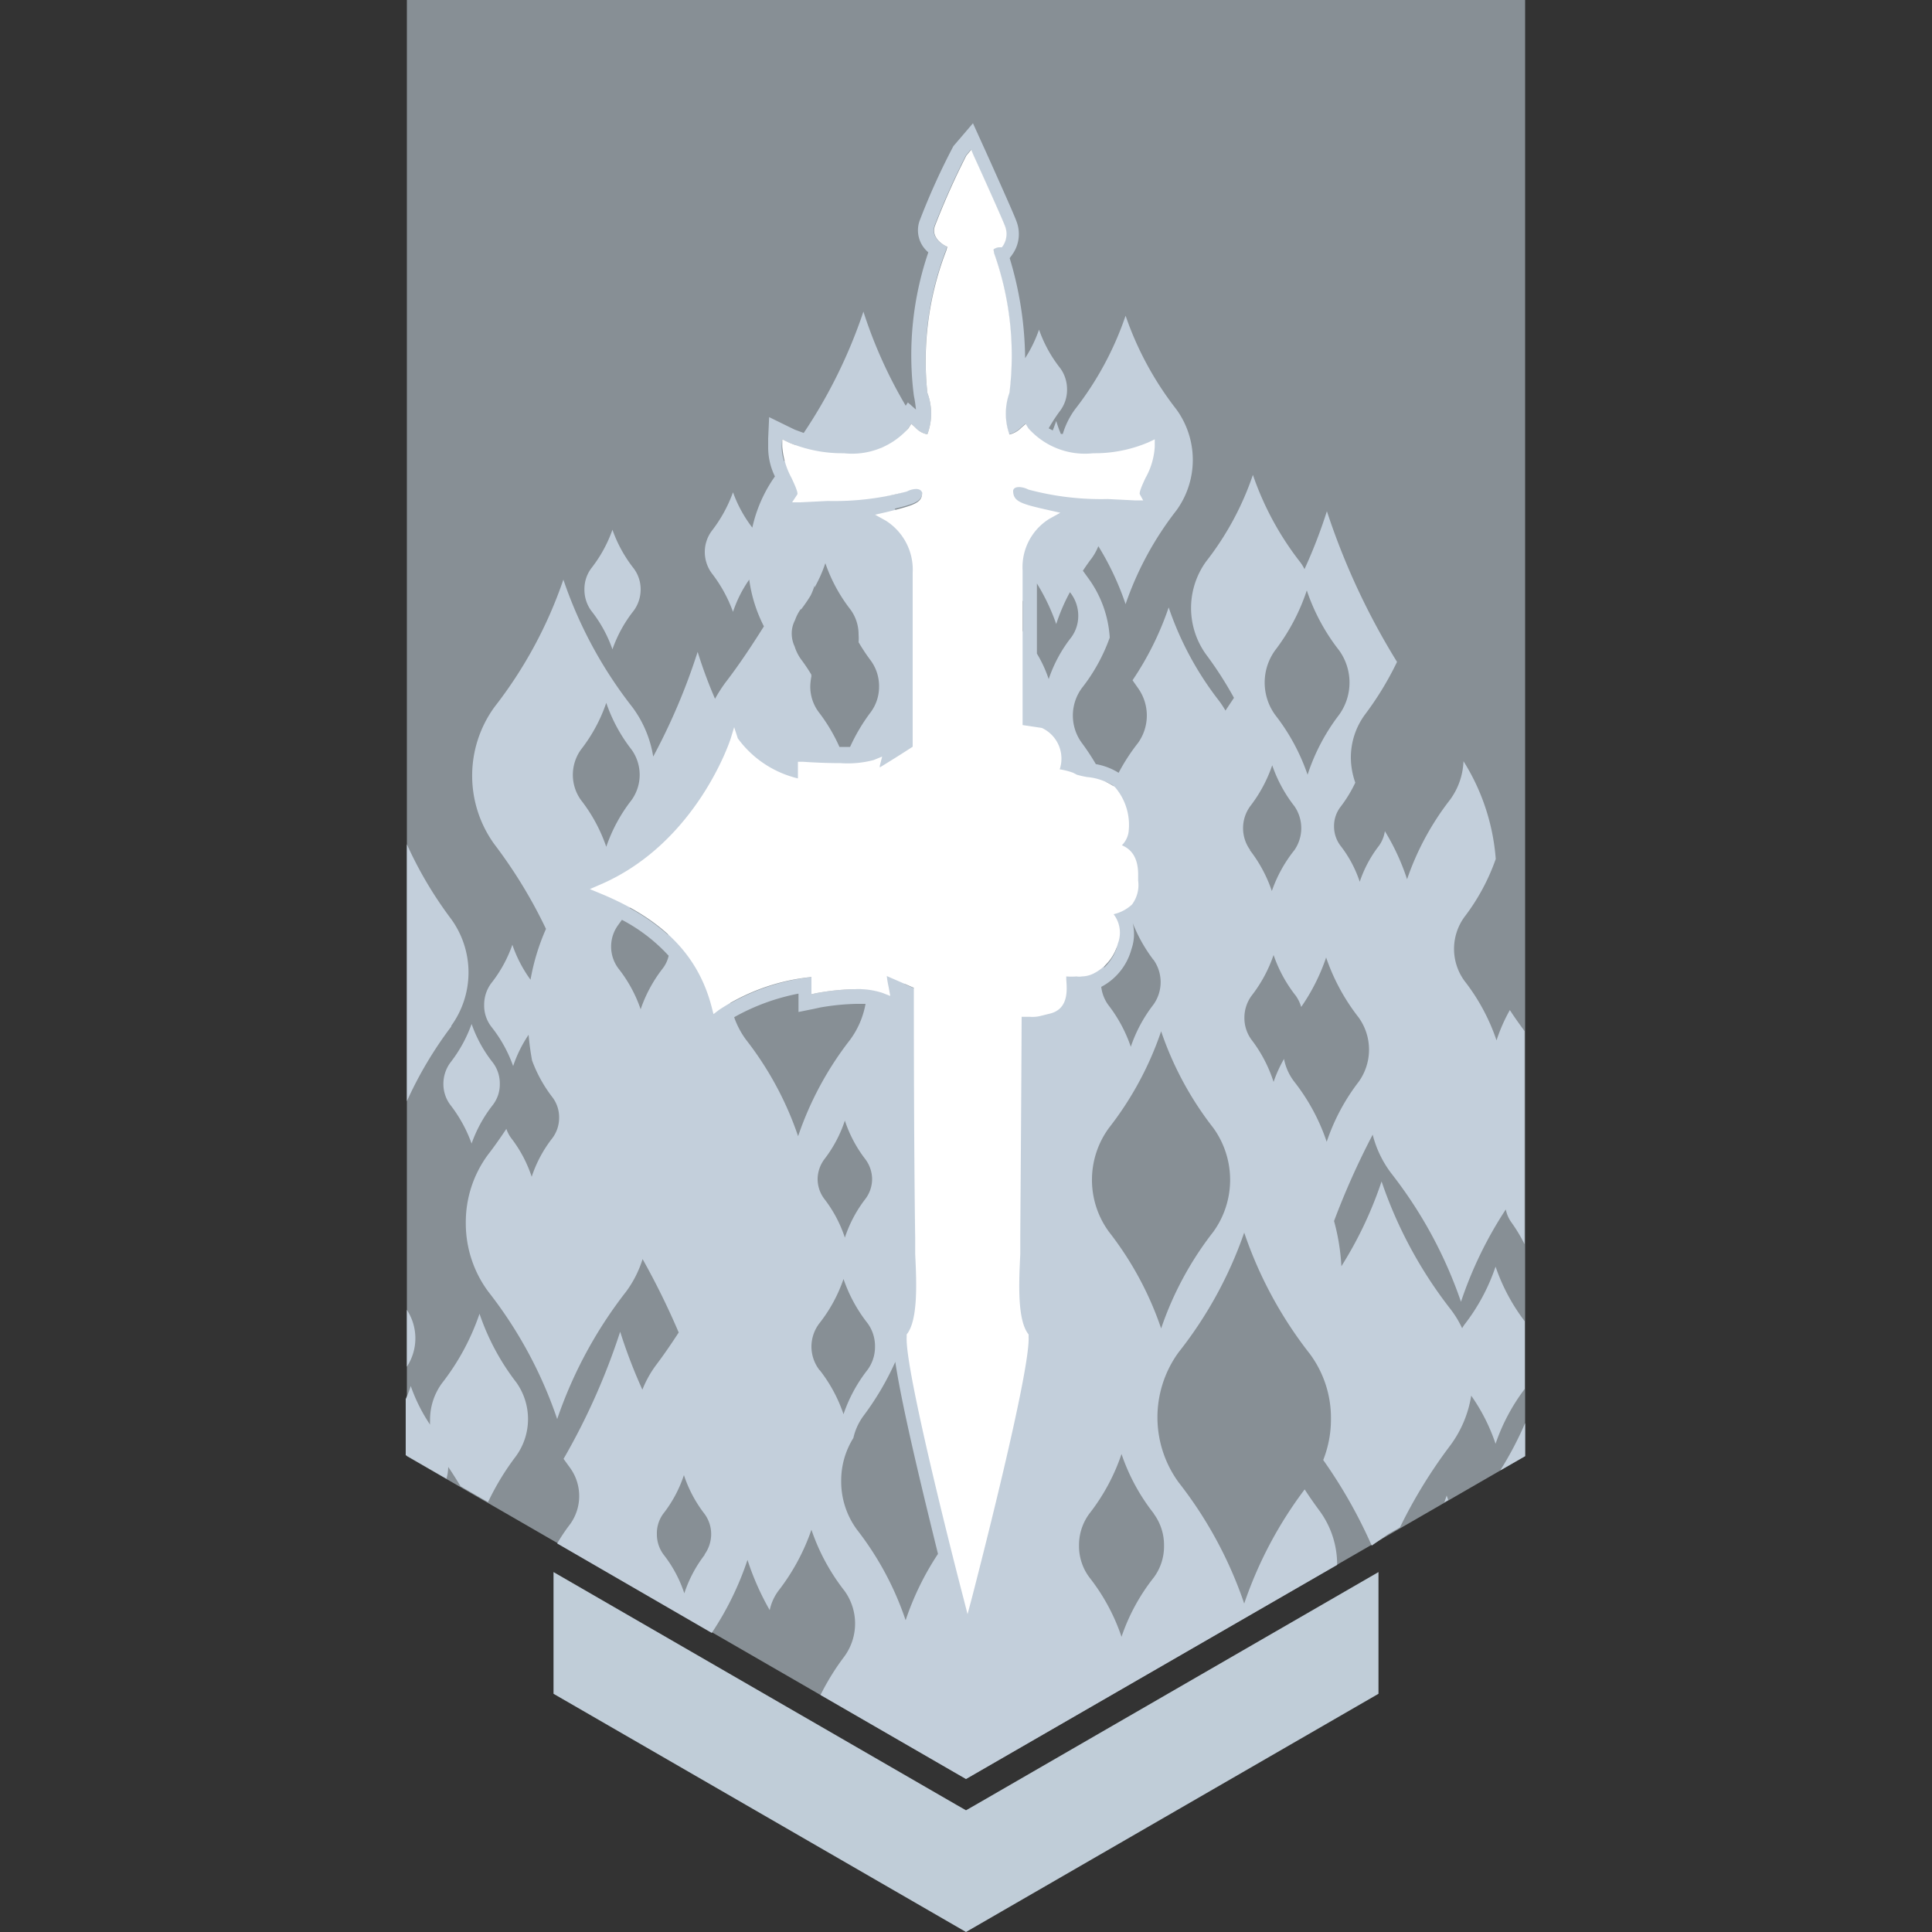 <svg xmlns="http://www.w3.org/2000/svg" viewBox="0 0 100 100">
    <rect x="0" y="0" width="100" height="100" fill="#333333" stroke="none"/>
    <defs>
        <style>.cls-1{fill:#878f95;}.cls-2{fill:#c3cfdb;}.cls-3{fill:#c0cdd8;}.cls-4{fill:#fff;}</style>
    </defs>
    <title>Faction -Order of the Gauntlet - Banner</title>
    <g id="Faction_Banners" data-name="Faction Banners">
        <g id="Order_of_the_Gauntlet" data-name="Order of the Gauntlet">
            <path class="cls-1" d="M78.94,75.37,50,92.08,21.06,75.37V0H78.94Z"/>
            <path class="cls-2"
                  d="M30.6,31.61a1.85,1.85,0,0,1-.35-1.1,1.8,1.8,0,0,1,.35-1.09h0a7,7,0,0,0,1.1-2,7,7,0,0,0,1.1,2h0a1.8,1.8,0,0,1,.36,1.09,1.86,1.86,0,0,1-.36,1.1h0a6.84,6.84,0,0,0-1.1,2,6.84,6.84,0,0,0-1.1-2ZM21.06,67.8v2.94a2.68,2.68,0,0,0,0-2.94ZM24.41,53a7.15,7.15,0,0,1-1.1,2h0a1.86,1.86,0,0,0-.36,1.1,1.8,1.8,0,0,0,.36,1.09h0a7.26,7.26,0,0,1,1.1,2,7,7,0,0,1,1.1-2h0a1.74,1.74,0,0,0,.36-1.09,1.79,1.79,0,0,0-.36-1.1h0A6.84,6.84,0,0,1,24.41,53Zm-1.05.09a4.71,4.71,0,0,0,0-5.51h0a20.43,20.43,0,0,1-2.3-3.88V57a20.11,20.11,0,0,1,2.3-3.87ZM78.94,75.37V73.66a17.75,17.75,0,0,1-1.29,2.45Zm-.71-12.1h0a1.69,1.69,0,0,1-.29-.67,20.54,20.54,0,0,0-2.32,4.78,22.72,22.72,0,0,0-3.57-6.6h0a5.55,5.55,0,0,1-1-2.05,39.74,39.74,0,0,0-2,4.47,11,11,0,0,1,.38,2.34,20.21,20.21,0,0,0,2.08-4.39,22.51,22.51,0,0,0,3.56,6.6h0a5.2,5.2,0,0,1,.61,1,2,2,0,0,1,.12-.19h0a10.18,10.18,0,0,0,1.61-3,10,10,0,0,0,1.51,2.83v3.5a10.11,10.11,0,0,0-1.51,2.84,9.65,9.65,0,0,0-1.26-2.49,5.87,5.87,0,0,1-1.08,2.57h0a25.79,25.79,0,0,0-2.61,4.25l-.61.35L71,80a25.42,25.42,0,0,0-2.51-4.43,5.73,5.73,0,0,0,.4-2.13,5.56,5.56,0,0,0-1.09-3.36h0A21.16,21.16,0,0,1,64.4,63.8,21.16,21.16,0,0,1,61,70h0a5.72,5.72,0,0,0,0,6.72h0A21.27,21.27,0,0,1,64.4,83a21.09,21.09,0,0,1,3.13-5.91c.23.36.49.73.77,1.11h0A4.69,4.69,0,0,1,69.21,81L50,92.08l-7.53-4.35a12.64,12.64,0,0,1,1.24-2h0a2.89,2.89,0,0,0,0-3.39h0A10.69,10.69,0,0,1,42,79.18a11,11,0,0,1-1.71,3.16,2.58,2.58,0,0,0-.45,1,13.76,13.76,0,0,1-1.15-2.6,15.75,15.75,0,0,1-1.85,3.78l-8-4.63a9.18,9.18,0,0,1,.67-1h0a2.49,2.49,0,0,0,0-2.91h0l-.34-.47a34.44,34.44,0,0,0,2.93-6.58,26.73,26.73,0,0,0,1.15,3A5.57,5.57,0,0,1,34,70.6h0c.42-.56.79-1.11,1.13-1.63a39.22,39.22,0,0,0-1.87-3.8,5.65,5.65,0,0,1-.85,1.68h0a22.58,22.58,0,0,0-3.57,6.6,22.28,22.28,0,0,0-3.57-6.6h0a5.93,5.93,0,0,1-1.16-3.56,5.87,5.87,0,0,1,1.16-3.54h0c.35-.45.65-.89.94-1.32a1.69,1.69,0,0,0,.25.48h0a6.68,6.68,0,0,1,1.06,2,6.58,6.58,0,0,1,1.07-2h0a1.75,1.75,0,0,0,.35-1.06,1.71,1.71,0,0,0-.35-1.06h0a7.14,7.14,0,0,1-1.05-1.9c-.08-.43-.14-.87-.18-1.33a6.66,6.66,0,0,0-.8,1.62,7,7,0,0,0-1.1-2h0A1.8,1.8,0,0,1,25.06,52a1.86,1.86,0,0,1,.36-1.1h0a6.84,6.84,0,0,0,1.1-2,6.77,6.77,0,0,0,.94,1.81,11.32,11.32,0,0,1,.8-2.63,25.07,25.07,0,0,0-2.67-4.38h0a6.05,6.05,0,0,1,0-7.1h0A22.58,22.58,0,0,0,29.16,30a22.28,22.28,0,0,0,3.57,6.6h0a5.83,5.83,0,0,1,1.08,2.56,32.12,32.12,0,0,0,2.3-5.42,24,24,0,0,0,.9,2.43,7.81,7.81,0,0,1,.53-.83h0c.77-1,1.42-2,2-2.92A7.5,7.5,0,0,1,38.78,30a6.41,6.41,0,0,0-.84,1.67,7.29,7.29,0,0,0-1.1-2h0a1.86,1.86,0,0,1-.36-1.1,1.83,1.83,0,0,1,.36-1.09h0a7.26,7.26,0,0,0,1.1-2,6.73,6.73,0,0,0,1,1.83,7.3,7.3,0,0,1,1.17-2.65,3.44,3.44,0,0,1-.35-1.53V22.7l.05-1.11,1,.49.33.16.46.17a26.21,26.21,0,0,0,3.09-6.28A24,24,0,0,0,46.88,21l.11-.17.42.37a6.89,6.89,0,0,0-.11-.73,16.51,16.51,0,0,1,.75-7.41,1.48,1.48,0,0,1-.46-1.61,35.45,35.45,0,0,1,1.76-3.89l.25-.29.76-.89.48,1.06.16.35c.45,1,1.51,3.36,1.61,3.66a1.82,1.82,0,0,1-.19,1.69l-.07.1-.09.12a18.33,18.33,0,0,1,.8,5.18,6.87,6.87,0,0,0,.72-1.48,6.84,6.84,0,0,0,1.1,2h0a1.85,1.85,0,0,1,.35,1.1,1.8,1.8,0,0,1-.35,1.09h0a8.34,8.34,0,0,0-.6.92l.21.11c.12-.31.18-.49.18-.49a6.07,6.07,0,0,0,.24.67l.1,0a4.19,4.19,0,0,1,.63-1.27h0a16.49,16.49,0,0,0,2.62-4.85,16.69,16.69,0,0,0,2.63,4.85h0a4.45,4.45,0,0,1,0,5.23h0a16.69,16.69,0,0,0-2.63,4.85,14.55,14.55,0,0,0-1.41-3,2.87,2.87,0,0,1-.34.62h0c-.17.22-.32.44-.46.65l.26.36h0A5.81,5.81,0,0,1,57.44,33,9.24,9.24,0,0,1,56,35.61h0a2.4,2.4,0,0,0,0,2.85h0a11.94,11.94,0,0,1,.72,1.09,3.32,3.32,0,0,1,1.18.45,10.12,10.12,0,0,1,1-1.54h0a2.44,2.44,0,0,0,0-2.85h0l-.28-.4a15.77,15.77,0,0,0,1.87-3.77,16.49,16.49,0,0,0,2.62,4.85h0a5.14,5.14,0,0,1,.32.49l.44-.66a19,19,0,0,0-1.44-2.24h0a4.11,4.11,0,0,1,0-4.82h0a15.19,15.19,0,0,0,2.42-4.48,15.49,15.49,0,0,0,2.42,4.48h0a2.06,2.06,0,0,1,.25.4,26.43,26.43,0,0,0,1.16-3,36.4,36.4,0,0,0,3.63,7.8A16.22,16.22,0,0,1,70.64,37h0a3.75,3.75,0,0,0-.72,2.22,3.93,3.93,0,0,0,.23,1.29,6.88,6.88,0,0,1-.77,1.26h0a1.63,1.63,0,0,0-.33,1,1.65,1.65,0,0,0,.33,1h0a6.22,6.22,0,0,1,1,1.87,6.31,6.31,0,0,1,1-1.87h0a1.72,1.72,0,0,0,.3-.75,11.76,11.76,0,0,1,1.15,2.49,14.19,14.19,0,0,1,2.22-4.11h0a3.59,3.59,0,0,0,.7-2,11.09,11.09,0,0,1,1.67,5.06,10.82,10.82,0,0,1-1.62,3h0a2.81,2.81,0,0,0,0,3.31h0a10.4,10.4,0,0,1,1.66,3.08,8.68,8.68,0,0,1,.69-1.57c.23.36.49.72.76,1.09V64.4A8.21,8.21,0,0,0,78.23,63.27ZM59.7,49.68h0a8.05,8.05,0,0,1-1.07-1.9h0a2.4,2.4,0,0,1-.07,1.36A3.12,3.12,0,0,1,57,51.08a2,2,0,0,0,.36.93h0a7.47,7.47,0,0,1,1.17,2.17A7.47,7.47,0,0,1,59.7,52h0a2,2,0,0,0,0-2.33ZM44.79,60a6.68,6.68,0,0,1-1.06-2,6.68,6.68,0,0,1-1.06,2A1.75,1.75,0,0,0,42.32,61a1.71,1.71,0,0,0,.35,1.06,6.68,6.68,0,0,1,1.06,2,6.68,6.68,0,0,1,1.06-2A1.71,1.71,0,0,0,45.14,61,1.75,1.75,0,0,0,44.79,60Zm2.57-10.78a2.76,2.76,0,0,0-.53,1.66v.06l.5.22c0,.46,0,.9,0,1.33,0,0,0,0,0,0h0A10.61,10.61,0,0,1,49,55.58a10.4,10.4,0,0,1,1.66-3.08h0a2.81,2.81,0,0,0,0-3.31h0A10.4,10.4,0,0,1,49,46.11a10.61,10.61,0,0,1-1.67,3.08ZM41.45,31.52a2.28,2.28,0,0,0-.3.58,1.45,1.45,0,0,0-.17.7,1.56,1.56,0,0,0,.15.66,2.32,2.32,0,0,0,.32.65h0a9.41,9.41,0,0,1,.54.8L42,35a3,3,0,0,0-.06.52,2.2,2.2,0,0,0,.43,1.33h0a8.9,8.9,0,0,1,1.08,1.81H44a9.53,9.53,0,0,1,1.07-1.8h0a2.2,2.2,0,0,0,.43-1.33,2.23,2.23,0,0,0-.43-1.34h0a9.7,9.7,0,0,1-.63-.95,2.56,2.56,0,0,0,0-.39,2.17,2.17,0,0,0-.42-1.3h0a8.27,8.27,0,0,1-1.3-2.4,7.12,7.12,0,0,1-.56,1.26.84.84,0,0,0,0-.1,3.37,3.37,0,0,1-.2.51,8,8,0,0,1-.5.73ZM32.59,47a10.4,10.4,0,0,1,2,1.4,1.61,1.61,0,0,0-.27-.52h0a7.19,7.19,0,0,1-1.14-2.12A6.1,6.1,0,0,1,32.59,47Zm5.2,4.94A11,11,0,0,1,42,50.57l0,.89.28-.06a12.12,12.12,0,0,1,2-.2l.54,0v-.09A4.48,4.48,0,0,0,44,48.44h0a17,17,0,0,1-2.7-5,17,17,0,0,1-2.7,5h0a4.48,4.48,0,0,0-.87,2.69A4,4,0,0,0,37.79,51.91ZM47,69.77c.19,1.87,1.32,6.64,2.12,9.83l.3-.42h0a4.28,4.28,0,0,0,0-5h0A16.81,16.81,0,0,1,47,69.77ZM57.36,49.68a2.13,2.13,0,0,0-.23.42,2.48,2.48,0,0,0,.69-1.1c-.13.21-.28.44-.46.68Zm-4.42-17V31.08a2,2,0,0,0-.18.82A2.08,2.08,0,0,0,52.94,32.7Zm4.27,7.76a5.57,5.57,0,0,1,.25.66s0-.16.16-.44A2.32,2.32,0,0,0,57.21,40.46Zm-1.4-8.56a1.93,1.93,0,0,0-.37-1.15h0l-.06-.08a9.78,9.78,0,0,0-.71,1.65,10.71,10.71,0,0,0-1-2.1v3.63a6.54,6.54,0,0,1,.61,1.32A7.2,7.2,0,0,1,55.44,33h0A1.87,1.87,0,0,0,55.81,31.9ZM47,22.18a2.61,2.61,0,0,1-1.37,1,2.5,2.5,0,0,0-.24,1.06,2.39,2.39,0,0,0,.46,1.42h0l0,0a3.91,3.91,0,0,0,1.1-.27,1.08,1.08,0,0,1,.48-.13c.27,0,.31.19.31.19,0,.48-.34.62-1.43.88a8.45,8.45,0,0,1,.95,2,9,9,0,0,1,1.43-2.64h0a2.34,2.34,0,0,0,.45-1.2l0,0h0a7.34,7.34,0,0,1,1.38,3.46,20.2,20.2,0,0,0,2.2-4.6,14,14,0,0,0,.5,1.32A12.86,12.86,0,0,0,54.19,23a1.71,1.71,0,0,1-.23-.13,3.71,3.71,0,0,0-.18.47,5.42,5.42,0,0,0-.42-1,2.09,2.09,0,0,1-.14-.17l-.15-.24-.22.19a1.27,1.27,0,0,1-.62.36,3.2,3.2,0,0,1,0-2.16,15.8,15.8,0,0,0-.8-7.24c0-.1-.05-.17,0-.2s.17-.09.28-.09h.13l.07-.1a1.12,1.12,0,0,0,.09-1c-.1-.29-1.44-3.26-1.6-3.6l-.15-.35-.25.3a38.92,38.92,0,0,0-1.63,3.65c-.19.54.31.93.64,1.07a1.45,1.45,0,0,1-.1.33A15.82,15.82,0,0,0,48,20.33,3.05,3.05,0,0,1,48,22.48a1.12,1.12,0,0,1-.62-.35l-.21-.19Zm-6.54.93a2.35,2.35,0,0,0,.13.77c.21-.28.4-.56.59-.84l-.37-.14-.33-.16ZM30.07,38.8a2.24,2.24,0,0,0,0,2.61h0a8.26,8.26,0,0,1,1.31,2.42,8.26,8.26,0,0,1,1.31-2.42,2.24,2.24,0,0,0,0-2.61h0a8.26,8.26,0,0,1-1.31-2.42,8.26,8.26,0,0,1-1.31,2.42ZM34.3,50.13h0a1.68,1.68,0,0,0,.31-.66,8.82,8.82,0,0,0-2.42-1.86l-.18.25h0a1.89,1.89,0,0,0,0,2.27h0a7.12,7.12,0,0,1,1.15,2.11A7.22,7.22,0,0,1,34.3,50.13Zm2.16,30.34a1.82,1.82,0,0,0,.35-1.06,1.77,1.77,0,0,0-.35-1.06h0a6.68,6.68,0,0,1-1.06-2,6.58,6.58,0,0,1-1.07,2h0A1.71,1.71,0,0,0,34,79.41a1.75,1.75,0,0,0,.35,1.06h0a6.58,6.58,0,0,1,1.07,2,6.68,6.68,0,0,1,1.06-2ZM44,53.82h0a4.46,4.46,0,0,0,.8-1.86l-.47,0a12.24,12.24,0,0,0-1.89.19l-.27.06-.84.17,0-.85v-.1A11.07,11.07,0,0,0,38,52.65a4.41,4.41,0,0,0,.61,1.16h0a17,17,0,0,1,2.7,5A17,17,0,0,1,44,53.82Zm-1.57,17.1h0a7.72,7.72,0,0,1,1.23,2.28,7.72,7.72,0,0,1,1.23-2.28h0a2,2,0,0,0,.4-1.22,2,2,0,0,0-.4-1.23h0a7.74,7.74,0,0,1-1.23-2.27,7.74,7.74,0,0,1-1.23,2.27A2,2,0,0,0,42,69.7,2,2,0,0,0,42.42,70.92Zm4.45,12.93a14.62,14.62,0,0,1,1.67-3.42c-.74-3-1.85-7.53-2.21-9.94a14.64,14.64,0,0,1-1.65,2.8h0a3.06,3.06,0,0,0-.52,1.14,4.15,4.15,0,0,0-.63,2.23,4.2,4.2,0,0,0,.82,2.52h0A15.81,15.81,0,0,1,46.87,83.85Zm12.84-5.51h0a10.31,10.31,0,0,1-1.67-3.08,10.4,10.4,0,0,1-1.66,3.08h0A2.73,2.73,0,0,0,55.85,80a2.7,2.7,0,0,0,.54,1.65h0a10.3,10.3,0,0,1,1.66,3.07,10.21,10.21,0,0,1,1.67-3.07h0A2.7,2.7,0,0,0,60.25,80,2.73,2.73,0,0,0,59.71,78.34Zm3.08-14.58a4.59,4.59,0,0,0,0-5.38h0a17,17,0,0,1-2.7-5,17,17,0,0,1-2.7,5h0a4.55,4.55,0,0,0,0,5.38h0a17,17,0,0,1,2.7,5,17,17,0,0,1,2.7-5ZM66,33.66A2.85,2.85,0,0,0,66,37h0a10.6,10.6,0,0,1,1.68,3.1A10.39,10.39,0,0,1,69.31,37h0a2.85,2.85,0,0,0,0-3.34h0a10.39,10.39,0,0,1-1.67-3.1A10.6,10.6,0,0,1,66,33.66ZM64.69,44h0a7.19,7.19,0,0,1,1.14,2.12A7.1,7.1,0,0,1,67,44h0a2,2,0,0,0,0-2.27h0a7.23,7.23,0,0,1-1.15-2.12,7.33,7.33,0,0,1-1.14,2.12h0a1.93,1.93,0,0,0,0,2.27Zm5.63,12a2.85,2.85,0,0,0,0-3.34h0a10.6,10.6,0,0,1-1.68-3.1,10.25,10.25,0,0,1-1.29,2.56,2,2,0,0,0-.28-.58,7.12,7.12,0,0,1-1.15-2.11,7.22,7.22,0,0,1-1.14,2.11h0a1.92,1.92,0,0,0-.37,1.14,1.9,1.9,0,0,0,.37,1.14h0A7.19,7.19,0,0,1,65.92,56a6.84,6.84,0,0,1,.54-1.19A2.79,2.79,0,0,0,67,56h0a10.39,10.39,0,0,1,1.67,3.1A10.6,10.6,0,0,1,70.32,56ZM26.76,71.6h0A12.24,12.24,0,0,1,24.82,68a12.24,12.24,0,0,1-1.94,3.59h0a3.2,3.2,0,0,0-.62,1.93,1.5,1.5,0,0,0,0,.22,8.75,8.75,0,0,1-1-2,4.66,4.66,0,0,1-.26.67v2.91l2.11,1.22a2.5,2.5,0,0,0,.09-.61c.25.36.46.71.64,1l1.42.82a13.37,13.37,0,0,1,1.44-2.37h0a3.27,3.27,0,0,0,0-3.86Zm48,6.16.2-.12-.08-.23Z"/>
            <polygon class="cls-3"
                     points="50.49 93.42 50 93.7 49.51 93.42 28.65 81.37 28.65 87.67 50 100 71.35 87.67 71.35 81.37 50.49 93.42"/>
            <path class="cls-4"
                  d="M58.91,45.58v-.31c0-1-.45-1.35-.84-1.52a1.23,1.23,0,0,0,.34-.65,3,3,0,0,0-.7-2.36,2.94,2.94,0,0,0-1.44-.52,4.72,4.72,0,0,1-.53-.12L55.55,40a3.69,3.69,0,0,0-.7-.18,1.75,1.75,0,0,0-.92-2.14h0l-1-.15,0-8a2.94,2.94,0,0,1,1.39-2.68l.56-.31-.62-.14c-1.42-.32-1.82-.44-1.82-1,0,0,0-.19.31-.19a1.15,1.15,0,0,1,.48.13,14.48,14.48,0,0,0,4.1.49l1.4.07.44,0L59,25.59c-.06-.1.16-.57.29-.85a3.72,3.72,0,0,0,.48-1.63v-.37l-.34.16a7.09,7.09,0,0,1-2.85.56,3.91,3.91,0,0,1-3.34-1.28l-.15-.24-.22.19a1.27,1.27,0,0,1-.62.36,3.2,3.2,0,0,1,0-2.16,15.8,15.8,0,0,0-.8-7.24c0-.1-.05-.17,0-.2s.17-.09.28-.09h.13l.07-.1a1.12,1.12,0,0,0,.09-1c-.1-.29-1.44-3.26-1.6-3.6l-.15-.35-.25.3a38.92,38.92,0,0,0-1.63,3.65c-.19.54.31.93.64,1.07a1.45,1.45,0,0,1-.1.33A15.82,15.82,0,0,0,48,20.33,3.05,3.05,0,0,1,48,22.48a1.12,1.12,0,0,1-.62-.35l-.21-.19-.16.24a3.89,3.89,0,0,1-3.33,1.28,7.14,7.14,0,0,1-2.86-.56l-.33-.16,0,.37a4,4,0,0,0,.48,1.63c.13.28.35.75.3.85L41,26l.43,0,1.41-.07a14.48,14.48,0,0,0,4.1-.49,1.08,1.08,0,0,1,.48-.13c.27,0,.31.19.31.19,0,.53-.41.65-1.82,1l-.62.14.56.31a3,3,0,0,1,1.39,2.7l0,9c-.52.34-1.19.76-1.7,1.07a.78.78,0,0,1,0-.09l.12-.47-.44.18a5.27,5.27,0,0,1-1.71.16c-1,0-1.93-.07-1.93-.07l-.28,0,0,.86a5.4,5.4,0,0,1-3.11-2.07L38,37.64l-.15.49c0,.06-1.74,5.49-6.79,7.66l-.53.23.53.22c3.26,1.34,5.09,3.21,5.78,5.9l.09.35.29-.22A10.56,10.56,0,0,1,42,50.57l0,.89.28-.06a12.12,12.12,0,0,1,2-.2,4,4,0,0,1,1.39.19l.41.16L46,51.11a5.5,5.5,0,0,1-.1-.59l1.4.61c0,8.14.06,12.36.07,12.92,0,.26,0,.55,0,.85.07,1.45.16,3.43-.44,4.17l0,.07v.07c-.1,1.79,2.8,13,2.92,13.44l.23.9.24-.9c.5-1.94,3-11.7,2.92-13.44v-.07l0-.07c-.6-.74-.5-2.72-.43-4.17,0-.3,0-.59,0-.85,0-.67.05-6.52.07-11.42h.42a1.77,1.77,0,0,0,.65-.07l.37-.09c1-.23.91-1.23.87-1.76,0-.05,0-.11,0-.17a3.28,3.28,0,0,0,.53,0h0a.88.88,0,0,0,.28,0,1.43,1.43,0,0,0,.64-.17,2.43,2.43,0,0,0,1.22-1.53,1.56,1.56,0,0,0-.22-1.52,2.09,2.09,0,0,0,.95-.5A1.68,1.68,0,0,0,58.91,45.58Z"/>
        </g>
    </g>
</svg>
